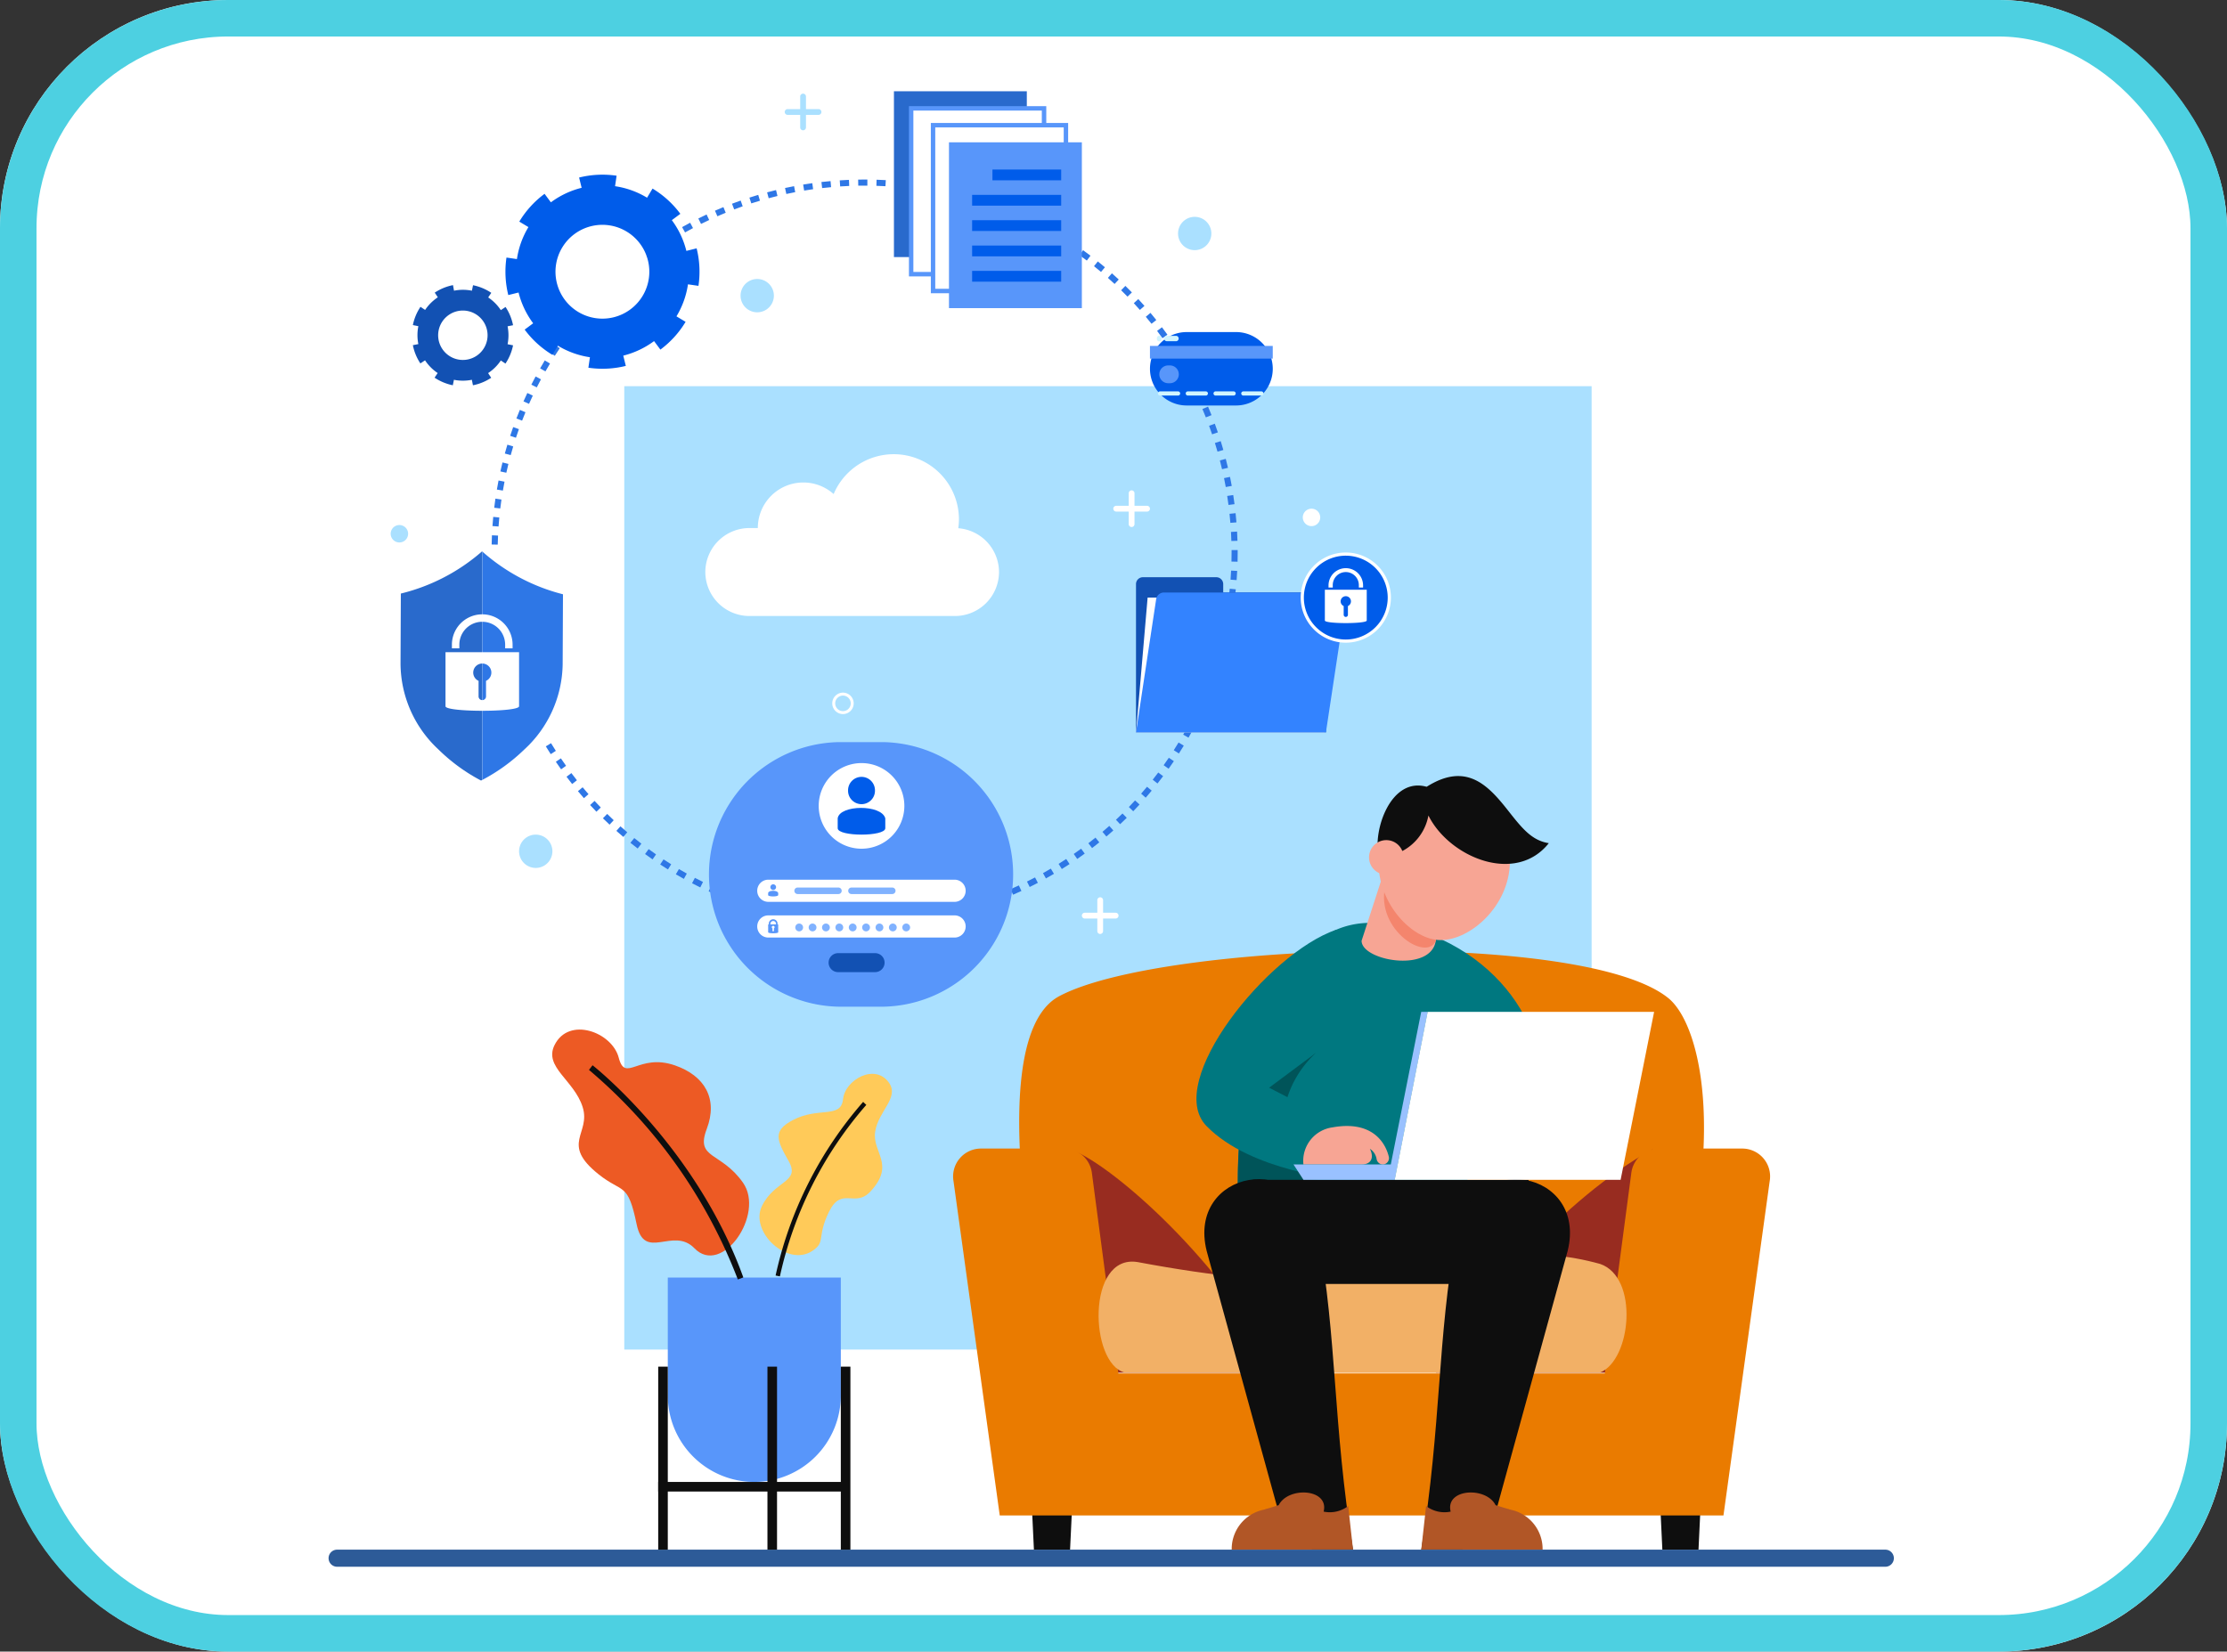 <svg xmlns="http://www.w3.org/2000/svg" xmlns:xlink="http://www.w3.org/1999/xlink" width="244" height="181" viewBox="0 0 244 181">
  <rect x="0" y="0" width="244" height="181" fill="#333333" stroke="none"/>
  <defs>
    <clipPath id="clip-path">
      <rect id="Rectángulo_50327" data-name="Rectángulo 50327" width="171.5" height="161.705" fill="none"/>
    </clipPath>
  </defs>
  <g id="Grupo_117838" data-name="Grupo 117838" transform="translate(-1046 -17202)">
    <g id="Rectángulo_50237" data-name="Rectángulo 50237" transform="translate(1046 17202)" fill="#fff" stroke="#4dd0e1" stroke-width="4">
      <rect width="244" height="181" rx="25" stroke="none"/>
      <rect x="2" y="2" width="240" height="177" rx="23" fill="none"/>
    </g>
    <g id="Grupo_115122" data-name="Grupo 115122" transform="translate(1082 17212)">
      <rect id="Rectángulo_50322" data-name="Rectángulo 50322" width="105.987" height="105.578" transform="translate(32.398 32.324)" fill="#aae0ff"/>
      <g id="Grupo_115117" data-name="Grupo 115117">
        <g id="Grupo_115116" data-name="Grupo 115116" clip-path="url(#clip-path)">
          <path id="Trazado_229233" data-name="Trazado 229233" d="M.937,220.089H170.564a.936.936,0,0,0,0-1.873H.937a.936.936,0,1,0,0,1.873" transform="translate(0 -58.384)" fill="#2d5b98"/>
          <path id="Trazado_229234" data-name="Trazado 229234" d="M60.222,199.9h0a9.479,9.479,0,0,1-9.479-9.479V177.5H69.7v12.921a9.479,9.479,0,0,1-9.479,9.479" transform="translate(-13.576 -47.491)" fill="#5896fa"/>
          <rect id="Rectángulo_50323" data-name="Rectángulo 50323" width="1.05" height="20.056" transform="translate(36.116 139.776)" fill="#0e0e0e"/>
          <rect id="Rectángulo_50324" data-name="Rectángulo 50324" width="1.05" height="20.056" transform="translate(56.124 139.776)" fill="#0e0e0e"/>
          <rect id="Rectángulo_50325" data-name="Rectángulo 50325" width="1.05" height="20.056" transform="translate(48.085 139.776)" fill="#0e0e0e"/>
          <rect id="Rectángulo_50326" data-name="Rectángulo 50326" width="20.056" height="1.05" transform="translate(36.116 152.411)" fill="#0e0e0e"/>
          <path id="Trazado_229235" data-name="Trazado 229235" d="M78.652,148c1.144,1.648-1.159,3.068-1.517,5.351s2.257,3.569-.517,6.56c-1.709,1.841-3.152-.6-4.54,2.218s-.294,3.3-1.856,4.314c-2.722,1.77-6.886-2.143-5.485-4.962s4.234-2.567,2.922-4.887-1.8-3.319.462-4.511c2.8-1.476,5.263-.12,5.488-2.279s3.53-3.983,5.044-1.8" transform="translate(-17.245 -39.334)" fill="#ffca59"/>
          <path id="Trazado_229236" data-name="Trazado 229236" d="M67.34,170.34l-.471-.093a42.786,42.786,0,0,1,9.591-19.03l.349.33A42.262,42.262,0,0,0,67.34,170.34" transform="translate(-17.891 -40.458)" fill="#0e0e0e"/>
          <path id="Trazado_229237" data-name="Trazado 229237" d="M33.7,142.109c-1.183,2.41,2.15,3.827,3.084,6.777s-2.5,3.993,1.769,7.391c2.632,2.094,3.182.784,4.15,5.468.852,4.124,3.985.2,6.328,2.62,3.024,3.122,7.747-3.731,5.327-7.18s-5.244-2.558-3.976-5.891-.245-5.844-3.475-6.967c-4-1.39-5.436,1.966-6.168-.846s-5.473-4.56-7.037-1.373" transform="translate(-8.948 -37.565)" fill="#ed5a24"/>
          <path id="Trazado_229238" data-name="Trazado 229238" d="M55.26,169.211a56.549,56.549,0,0,0-16.309-22.966l.394-.508c.114.088,11.359,8.948,16.519,23.255Z" transform="translate(-10.421 -38.992)" fill="#0e0e0e"/>
        </g>
      </g>
      <g id="Grupo_115119" data-name="Grupo 115119">
        <g id="Grupo_115118" data-name="Grupo 115118" clip-path="url(#clip-path)">
          <path id="Trazado_229239" data-name="Trazado 229239" d="M64.814,94.954c-.336,0-.676-.011-1.01-.023l.023-.667c.329.011.663.018.993.022Zm1.01,0-.01-.668c.327,0,.661-.013.992-.026l.025.668c-.336.012-.675.021-1.008.026M62.8,94.884c-.336-.02-.675-.044-1.007-.072l.056-.666c.327.027.66.051.991.071Zm5.045-.008-.041-.667c.327-.021.66-.045.99-.074l.059.665c-.336.029-.675.055-1.008.075m-7.058-.16c-.334-.037-.671-.078-1-.122l.089-.663c.326.044.658.084.987.12Zm9.07-.015-.074-.664c.326-.036.657-.078.986-.122l.091.661c-.334.046-.672.088-1,.125m-11.072-.253c-.331-.053-.666-.111-1-.171l.121-.657c.324.06.654.116.979.168Zm13.073-.021-.107-.659c.326-.053.655-.111.979-.171l.123.656c-.329.062-.664.121-.995.174m-15.06-.346c-.328-.069-.659-.143-.986-.22l.154-.65c.321.075.647.149.969.216Zm17.045-.027L73.7,93.4c.322-.069.648-.143.969-.22l.156.65c-.326.078-.658.153-.985.223m-19.011-.438c-.322-.085-.65-.175-.974-.269l.186-.642c.319.092.641.181.958.264ZM75.8,93.581l-.172-.645c.318-.085.639-.175.957-.268l.188.641c-.323.1-.65.186-.973.272m-22.915-.529c-.321-.1-.645-.208-.963-.318l.218-.632c.313.108.631.214.946.313Zm24.854-.04-.2-.636c.314-.1.631-.207.943-.315l.22.631c-.316.111-.639.218-.958.321m-26.771-.621c-.314-.117-.632-.24-.945-.365l.249-.62c.308.123.62.244.929.36Zm28.678-.043-.235-.626c.308-.116.619-.237.925-.362l.251.62c-.312.126-.628.25-.941.368m-30.559-.712c-.307-.133-.618-.271-.925-.412l.28-.606c.3.139.607.275.91.406Zm32.428-.045-.266-.613c.3-.13.6-.267.9-.406l.281.606c-.3.141-.612.279-.918.412m-34.267-.8c-.3-.148-.6-.3-.9-.457l.309-.593c.293.153.592.3.888.45Zm36.094-.045-.3-.6c.3-.146.592-.3.883-.45l.311.592c-.3.155-.6.309-.9.458m-37.887-.892c-.292-.162-.588-.33-.879-.5l.338-.576c.286.168.577.334.864.494Zm39.671-.045-.325-.584c.287-.16.576-.326.86-.494L86,89.3c-.288.17-.582.338-.875.5m-41.416-.979c-.285-.177-.571-.36-.853-.544l.367-.558c.276.181.558.361.838.535Zm43.152-.046-.354-.566c.279-.174.56-.355.835-.536l.368.558c-.28.184-.565.367-.849.544M42.022,87.718c-.275-.191-.553-.388-.824-.586l.393-.54c.267.195.54.388.811.576Zm46.527-.047-.381-.549c.27-.188.542-.382.807-.576l.395.538c-.27.2-.546.395-.821.586m-48.16-1.144c-.266-.2-.533-.415-.794-.626l.42-.52c.256.207.519.415.781.615Zm49.788-.048-.408-.529c.261-.2.524-.409.779-.616l.42.519c-.259.21-.525.42-.791.626M38.817,85.257c-.255-.217-.512-.439-.762-.663l.445-.5c.246.22.5.439.749.653Zm52.928-.048-.433-.508c.25-.213.5-.433.748-.653l.445.5c-.25.224-.506.448-.76.664m-54.436-1.3c-.245-.23-.49-.465-.729-.7l.469-.476c.234.231.475.462.716.688Zm55.94-.05-.458-.487c.24-.226.48-.457.715-.689l.469.475c-.238.236-.483.471-.727.7M35.87,82.495c-.233-.24-.467-.488-.694-.734l.491-.453c.223.242.453.486.682.722Zm58.816-.052-.48-.464c.229-.237.458-.481.68-.724l.492.451c-.226.247-.459.494-.692.736M34.5,81.01c-.221-.253-.442-.511-.656-.768l.513-.428c.21.253.427.506.645.754Zm61.55-.056-.5-.439c.216-.248.433-.5.645-.757l.513.426c-.215.259-.435.518-.655.77M33.21,79.46c-.209-.262-.416-.531-.617-.8l.533-.4c.2.263.4.527.607.785Zm64.133-.06-.524-.414c.2-.259.409-.524.607-.788l.534.4c-.2.269-.409.538-.617.8M32,77.848c-.195-.272-.389-.55-.577-.827l.552-.376c.185.272.376.546.568.814Zm66.561-.065-.544-.387c.192-.269.382-.544.568-.817l.553.374c-.188.278-.382.557-.576.831m-67.7-1.6c-.181-.281-.36-.568-.535-.854l.57-.348c.171.281.349.564.527.841Zm68.828-.072-.563-.36c.177-.278.355-.562.526-.845l.571.346c-.174.288-.355.576-.535.858M29.813,74.459c-.167-.29-.333-.586-.492-.88l.587-.319c.157.289.32.579.484.865Zm70.926-.081-.579-.332c.164-.287.327-.579.484-.87l.587.318c-.16.3-.325.593-.492.884M28.85,72.688c-.152-.3-.3-.6-.448-.9L29,71.5c.142.3.291.594.441.887ZM101.7,72.6l-.6-.3c.15-.294.3-.595.441-.893l.6.288c-.144.3-.3.609-.448.908M27.976,70.873c-.137-.3-.272-.615-.4-.923l.615-.259c.127.3.261.608.4.908Zm74.6-.1-.609-.272c.135-.3.268-.609.4-.914l.617.258c-.13.31-.266.623-.4.929M27.195,69.018c-.123-.312-.243-.63-.358-.945l.628-.229c.113.31.231.623.352.929Zm76.161-.116-.623-.242c.12-.308.238-.623.35-.933l.628.226c-.114.316-.234.636-.356.949M26.5,67.12c-.107-.318-.212-.641-.311-.962l.639-.2c.1.315.2.634.3.946ZM104.043,67l-.634-.211c.1-.314.207-.634.3-.95l.639.195c-.1.322-.2.647-.308.966M25.907,65.19c-.091-.323-.179-.651-.261-.976l.647-.166c.081.319.168.642.258.96Zm78.727-.13-.644-.179c.089-.318.174-.641.254-.961l.648.163c-.082.324-.169.653-.259.976M25.408,63.232c-.074-.326-.146-.658-.212-.987l.655-.133c.065.324.136.65.209.971Zm79.719-.132-.652-.146c.073-.323.142-.65.207-.972l.655.13c-.065.327-.135.66-.209.988m-80.12-1.848c-.059-.329-.114-.664-.164-1l.661-.1c.05.327.1.656.161.98Zm80.514-.133-.658-.114c.057-.327.11-.656.158-.981l.661.1c-.049.33-.1.666-.16,1M24.7,59.256c-.042-.333-.081-.671-.114-1l.664-.067c.033.327.071.66.112.987Zm81.113-.135-.663-.081c.04-.328.077-.661.109-.987l.664.065c-.032.332-.07.669-.111,1M24.5,57.246c-.026-.333-.048-.672-.065-1.008L25.1,56.2c.018.33.039.664.064.992Zm81.514-.135-.667-.049c.024-.329.045-.662.061-.992l.667.033c-.016.334-.037.673-.062,1.008M24.4,55.229c-.01-.335-.015-.675-.016-1.009l.668,0c0,.33.007.664.015.993Zm81.716-.135-.668-.016c.008-.329.012-.664.012-.994,0-.089,0-.177,0-.264l.668,0c0,.089,0,.179,0,.27,0,.335,0,.675-.012,1.009M25.057,53.223l-.667-.014c.007-.335.018-.675.033-1.009l.667.03c-.015.33-.026.664-.033.993m80.38-.4c-.01-.33-.024-.664-.042-.992l.667-.037c.018.335.033.675.043,1.009Zm-80.29-1.588-.667-.047c.023-.335.051-.674.083-1.006l.665.063c-.031.327-.059.661-.081.99m80.18-.4c-.026-.33-.057-.662-.092-.99l.664-.069c.035.333.067.67.093,1.006ZM25.334,49.26l-.663-.079c.04-.333.084-.67.132-1l.661.1c-.048.327-.091.658-.13.985m79.787-.394c-.042-.327-.09-.658-.14-.984l.66-.1c.051.33.1.667.142,1Zm-79.5-1.573-.658-.112c.056-.331.117-.665.182-.993l.656.128c-.064.323-.124.652-.179.977m79.2-.391c-.058-.323-.121-.651-.188-.975l.655-.135c.067.33.132.663.191.992ZM26,45.344l-.653-.144c.073-.327.151-.658.231-.984l.648.161c-.079.319-.156.645-.227.967m78.415-.387c-.074-.32-.154-.645-.237-.965l.647-.167c.084.326.166.656.241.981ZM26.479,43.415l-.645-.177c.089-.324.183-.65.28-.97l.639.193c-.1.316-.188.636-.275.954m77.44-.382c-.09-.316-.186-.636-.284-.951l.637-.2c.1.321.2.646.289.968ZM27.053,41.509l-.634-.209c.1-.319.216-.642.329-.959l.629.225c-.111.311-.22.628-.324.943m76.273-.373c-.105-.312-.218-.627-.331-.936l.627-.231c.116.314.229.635.337.952Zm-75.6-1.5-.623-.24c.121-.314.248-.631.376-.94l.617.256c-.126.3-.25.616-.37.925m74.916-.36c-.12-.3-.247-.612-.376-.916l.615-.261c.131.309.26.622.382.932Zm-74.154-1.48-.61-.271c.136-.307.278-.617.422-.921l.6.286c-.141.3-.281.6-.415.905m73.379-.341c-.136-.3-.278-.6-.421-.9l.6-.292c.146.3.291.607.428.911ZM29.339,35.992l-.6-.3c.151-.3.308-.6.467-.9l.588.316c-.156.292-.311.589-.459.883M101,35.667c-.151-.292-.308-.586-.465-.875l.586-.321c.16.293.319.592.473.889Zm-70.72-1.43-.58-.33c.166-.292.338-.585.511-.873l.573.344c-.171.283-.34.572-.5.859m69.768-.308c-.165-.284-.336-.571-.508-.851l.569-.349c.175.285.349.576.517.865Zm-68.741-1.4-.564-.359c.18-.283.367-.568.554-.847l.554.373c-.184.274-.367.554-.544.833m67.7-.293c-.179-.276-.363-.554-.55-.825l.552-.377c.19.276.377.559.559.839ZM32.416,30.881l-.545-.386c.193-.274.393-.549.594-.818l.535.4c-.2.264-.394.535-.584.8M97.89,30.6c-.192-.266-.39-.535-.59-.8l.532-.4c.2.268.4.541.6.812ZM33.6,29.286l-.526-.412c.207-.264.42-.529.634-.787l.516.426c-.21.254-.42.515-.623.774M96.69,29.02c-.206-.257-.417-.516-.629-.768l.512-.429c.215.257.43.519.639.781ZM34.869,27.753l-.5-.438c.22-.253.446-.508.672-.755l.494.45c-.222.243-.444.493-.661.743M95.414,27.5c-.218-.247-.442-.5-.667-.737l.49-.454c.229.246.456.5.678.749ZM36.208,26.284l-.483-.461c.232-.243.47-.486.708-.721l.471.474c-.233.232-.467.471-.7.709m57.855-.241c-.23-.237-.466-.473-.7-.7l.467-.478c.24.234.48.475.713.716ZM37.618,24.883l-.459-.486c.243-.23.492-.461.741-.685l.448.5c-.245.22-.491.447-.73.674m55.025-.23c-.241-.225-.489-.45-.735-.668l.443-.5c.25.223.5.451.747.679Zm-53.55-1.1-.435-.507c.254-.218.514-.436.774-.647l.423.518c-.256.208-.512.423-.762.636m52.062-.218c-.252-.212-.51-.425-.768-.631l.418-.522c.261.21.524.426.78.642ZM40.631,22.3l-.409-.528c.264-.205.535-.409.8-.609l.4.538c-.265.195-.532.4-.792.6M89.6,22.091c-.263-.2-.532-.4-.8-.593l.392-.541c.271.2.544.4.811.6Zm-47.376-.97-.383-.547c.275-.192.555-.383.834-.568l.37.557c-.275.182-.55.37-.82.559m45.765-.2c-.272-.187-.55-.373-.827-.553l.365-.56c.281.183.564.372.841.563Zm-44.112-.9-.355-.565c.283-.178.573-.355.86-.526l.341.574c-.283.168-.567.342-.846.517m42.445-.185c-.281-.174-.568-.346-.853-.512l.336-.577c.29.169.582.344.868.52Zm-40.74-.829-.327-.582c.292-.164.589-.326.885-.483l.312.59c-.29.154-.583.313-.869.475m39.021-.174c-.289-.159-.584-.316-.878-.469l.308-.593c.3.155.6.315.892.477Zm-37.27-.754-.3-.6c.3-.149.6-.3.907-.438l.283.605c-.3.139-.6.285-.892.431m35.5-.162c-.3-.145-.6-.288-.9-.425l.278-.608c.305.14.613.285.916.432Zm-33.708-.678-.268-.612c.305-.134.617-.266.927-.393l.253.618c-.3.125-.612.254-.912.386m31.9-.15c-.3-.13-.614-.257-.921-.379l.247-.621c.313.125.628.255.937.387Zm-30.06-.6-.238-.625c.313-.119.633-.236.949-.347l.221.631c-.311.109-.625.224-.932.341m28.209-.136c-.31-.114-.626-.227-.94-.334l.216-.632c.319.109.64.223.955.339Zm-26.335-.524-.206-.635c.319-.1.643-.2.965-.3l.19.64c-.316.094-.636.193-.949.294m24.448-.119c-.315-.1-.635-.195-.951-.285l.184-.642c.322.092.647.19.968.29Zm-22.543-.446-.174-.645c.323-.088.653-.172.979-.251l.158.649c-.321.078-.645.161-.962.247m20.632-.1c-.319-.083-.643-.163-.965-.238l.152-.65c.327.076.656.157.981.242Zm-18.7-.37-.141-.653c.326-.07.658-.138.99-.2l.125.656c-.325.062-.653.129-.973.2m16.768-.081c-.323-.067-.651-.13-.976-.189l.119-.658c.33.06.664.125.992.193Zm-14.816-.292-.11-.659c.331-.055.667-.106,1-.153l.093.661c-.326.046-.656.1-.981.151m12.86-.063c-.324-.051-.656-.1-.983-.141l.086-.662c.333.043.669.092,1,.143ZM60.6,14.147l-.077-.664c.333-.038.671-.073,1-.1l.06.665c-.329.03-.661.064-.988.1m8.923-.043c-.327-.034-.659-.065-.989-.092l.053-.667c.335.027.673.059,1.006.094Zm-6.944-.136L62.53,13.3c.334-.022.674-.04,1.009-.054l.027.667c-.329.014-.663.031-.992.053m4.963-.024c-.327-.018-.661-.033-.992-.043l.021-.668c.336.011.676.026,1.009.045Zm-2.98-.058-.012-.668c.335-.006.675-.007,1.01-.005l0,.668c-.33,0-.664,0-.994.005" transform="translate(-6.523 -3.535)" fill="#2e77e6"/>
          <path id="Trazado_229240" data-name="Trazado 229240" d="M84.071,62.419a7.222,7.222,0,0,0,.073-.965,7.145,7.145,0,0,0-13.728-2.779A4.986,4.986,0,0,0,62.108,62.4h-.932a4.834,4.834,0,0,0-4.82,4.82h0a4.834,4.834,0,0,0,4.82,4.82H83.715a4.834,4.834,0,0,0,4.82-4.82h0a4.833,4.833,0,0,0-4.464-4.8" transform="translate(-15.078 -14.53)" fill="#fff"/>
          <path id="Trazado_229241" data-name="Trazado 229241" d="M75.9,126.382H71.035a14.5,14.5,0,0,1,0-28.995H75.9a14.5,14.5,0,0,1,0,28.995" transform="translate(-15.127 -26.056)" fill="#5896fa"/>
          <path id="Trazado_229242" data-name="Trazado 229242" d="M85.743,120.4H65.334a1.214,1.214,0,1,1,0-2.429H85.743a1.214,1.214,0,1,1,0,2.429" transform="translate(-17.155 -31.564)" fill="#fff"/>
          <path id="Trazado_229243" data-name="Trazado 229243" d="M85.743,125.742H65.334a1.214,1.214,0,1,1,0-2.429H85.743a1.214,1.214,0,1,1,0,2.429" transform="translate(-17.155 -32.993)" fill="#fff"/>
          <path id="Trazado_229244" data-name="Trazado 229244" d="M70.668,124.962a.427.427,0,1,1-.428-.428.428.428,0,0,1,.428.428" transform="translate(-18.679 -33.319)" fill="#80b2ff"/>
          <path id="Trazado_229245" data-name="Trazado 229245" d="M72.67,124.962a.427.427,0,1,1-.428-.428.428.428,0,0,1,.428.428" transform="translate(-19.214 -33.319)" fill="#80b2ff"/>
          <path id="Trazado_229246" data-name="Trazado 229246" d="M74.671,124.962a.427.427,0,1,1-.428-.428.428.428,0,0,1,.428.428" transform="translate(-19.75 -33.319)" fill="#80b2ff"/>
          <path id="Trazado_229247" data-name="Trazado 229247" d="M76.672,124.962a.427.427,0,1,1-.428-.428.428.428,0,0,1,.428.428" transform="translate(-20.285 -33.319)" fill="#80b2ff"/>
          <path id="Trazado_229248" data-name="Trazado 229248" d="M78.673,124.962a.427.427,0,1,1-.428-.428.428.428,0,0,1,.428.428" transform="translate(-20.82 -33.319)" fill="#80b2ff"/>
          <path id="Trazado_229249" data-name="Trazado 229249" d="M80.674,124.962a.427.427,0,1,1-.428-.428.428.428,0,0,1,.428.428" transform="translate(-21.356 -33.319)" fill="#80b2ff"/>
          <path id="Trazado_229250" data-name="Trazado 229250" d="M82.675,124.962a.427.427,0,1,1-.428-.428.428.428,0,0,1,.428.428" transform="translate(-21.891 -33.319)" fill="#80b2ff"/>
          <path id="Trazado_229251" data-name="Trazado 229251" d="M84.677,124.962a.427.427,0,1,1-.428-.428.428.428,0,0,1,.428.428" transform="translate(-22.427 -33.319)" fill="#80b2ff"/>
          <path id="Trazado_229252" data-name="Trazado 229252" d="M86.678,124.962a.427.427,0,1,1-.428-.428.428.428,0,0,1,.428.428" transform="translate(-22.962 -33.319)" fill="#80b2ff"/>
          <path id="Trazado_229253" data-name="Trazado 229253" d="M82.7,105.216a4.692,4.692,0,1,1-4.691-4.691,4.691,4.691,0,0,1,4.691,4.691" transform="translate(-19.615 -26.896)" fill="#fff"/>
          <path id="Trazado_229254" data-name="Trazado 229254" d="M79.188,105.591a1.481,1.481,0,0,0,1.151-.564,1.44,1.44,0,0,0,.317-.916,1.474,1.474,0,1,0-2.947,0,1.44,1.44,0,0,0,.317.916,1.486,1.486,0,0,0,1.162.564" transform="translate(-20.791 -27.459)" fill="#005cea"/>
          <path id="Trazado_229255" data-name="Trazado 229255" d="M81.373,109.458c0,.934-5.215.934-5.215,0V108.37c.206-1.488,4.789-1.55,5.214,0Z" transform="translate(-20.376 -28.69)" fill="#005cea"/>
          <path id="Trazado_229256" data-name="Trazado 229256" d="M66.784,124.468V124.4a.478.478,0,1,0-.955,0v.065h-.073v.861c0,.149,1.1.149,1.1,0v-.861ZM66,124.4a.309.309,0,1,1,.618,0v.065H66Zm.389.5v.249a.079.079,0,0,1-.083.076.074.074,0,0,1-.077-.076V124.9a.145.145,0,0,1-.076-.127.153.153,0,1,1,.236.127" transform="translate(-17.593 -33.156)" fill="#5896fa"/>
          <path id="Trazado_229257" data-name="Trazado 229257" d="M66.4,119.283a.313.313,0,0,0,.243-.118.308.308,0,0,0,.067-.193.311.311,0,1,0-.622,0,.3.3,0,0,0,.067.193.314.314,0,0,0,.245.118" transform="translate(-17.681 -31.747)" fill="#5896fa"/>
          <path id="Trazado_229258" data-name="Trazado 229258" d="M66.854,120.1c0,.2-1.106.2-1.106,0l.006-.23c.043-.313,1.011-.327,1.1,0Z" transform="translate(-17.591 -32.007)" fill="#5896fa"/>
          <path id="Trazado_229259" data-name="Trazado 229259" d="M74.505,119.858H70.033a.356.356,0,1,1,0-.713h4.472a.356.356,0,0,1,0,.713" transform="translate(-18.642 -31.877)" fill="#80b2ff"/>
          <path id="Trazado_229260" data-name="Trazado 229260" d="M82.558,119.858H78.086a.356.356,0,1,1,0-.713h4.472a.356.356,0,0,1,0,.713" transform="translate(-20.796 -31.877)" fill="#80b2ff"/>
          <path id="Trazado_229261" data-name="Trazado 229261" d="M79.891,131.043H75.838a1.04,1.04,0,0,1,0-2.081h4.053a1.04,1.04,0,0,1,0,2.081" transform="translate(-20.012 -34.504)" fill="#1251b3"/>
          <path id="Trazado_229262" data-name="Trazado 229262" d="M9.325,73.956h0v0" transform="translate(-2.495 -19.773)" fill="#d9ffff"/>
          <path id="Trazado_229263" data-name="Trazado 229263" d="M9.325,73.956h0v0" transform="translate(-2.495 -19.773)" fill="#d9ffff"/>
          <path id="Trazado_229264" data-name="Trazado 229264" d="M36.563,74.078v0" transform="translate(-9.782 -19.806)" fill="#d9ffff"/>
          <path id="Trazado_229265" data-name="Trazado 229265" d="M36.563,74.078v0" transform="translate(-9.782 -19.806)" fill="#d9ffff"/>
          <path id="Trazado_229266" data-name="Trazado 229266" d="M19.332,66.616a19.892,19.892,0,0,1-10,5.4c0,.265-.007,1.734-.038,8.5-.04,9.031,8.555,13.445,9.89,14.122,1.294-.6,10-5,10.037-14.034.03-6.77.037-8.239.038-8.5a19.785,19.785,0,0,1-9.922-5.49" transform="translate(-2.485 -17.823)" fill="#fff"/>
          <path id="Trazado_229267" data-name="Trazado 229267" d="M19.7,68.845a21.116,21.116,0,0,1-8.9,4.625l-.034,7.652a12.911,12.911,0,0,0,4.135,9.416,19.776,19.776,0,0,0,4.686,3.426l.132-.069V68.863l-.02-.018" transform="translate(-2.882 -18.42)" fill="#296acc"/>
          <path id="Trazado_229268" data-name="Trazado 229268" d="M22.994,68.869V93.9a19.785,19.785,0,0,0,4.584-3.316A12.919,12.919,0,0,0,31.8,81.207l.034-7.652a21.126,21.126,0,0,1-8.837-4.686" transform="translate(-6.152 -18.426)" fill="#2e77e6"/>
          <path id="Trazado_229269" data-name="Trazado 229269" d="M17.492,83.928v5.928c0,.661,8.06.661,8.06,0V83.928Zm4.438,3.147v1.681a.408.408,0,1,1-.815,0V87.072a.993.993,0,1,1,.815,0" transform="translate(-4.68 -22.455)" fill="#fff"/>
          <path id="Trazado_229270" data-name="Trazado 229270" d="M25.1,81.991h-.816v-.4a2.508,2.508,0,1,0-5.017,0v.4h-.816v-.4a3.324,3.324,0,1,1,6.648,0Z" transform="translate(-4.938 -20.94)" fill="#fff"/>
          <rect id="Rectángulo_50328" data-name="Rectángulo 50328" width="14.559" height="18.173" transform="translate(61.944 0.001)" fill="#296acc"/>
          <rect id="Rectángulo_50329" data-name="Rectángulo 50329" width="14.559" height="18.173" transform="translate(63.832 1.877)" fill="#fff"/>
          <path id="Trazado_229271" data-name="Trazado 229271" d="M101.862,20.889H86.817V2.231h15.045ZM87.3,20.4h14.074V2.716H87.3Z" transform="translate(-23.228 -0.597)" fill="#5896fa"/>
          <rect id="Rectángulo_50330" data-name="Rectángulo 50330" width="14.559" height="18.173" transform="translate(66.23 3.719)" fill="#fff"/>
          <path id="Trazado_229272" data-name="Trazado 229272" d="M105.135,23.405H90.091V4.747h15.044Zm-14.56-.486H104.65V5.232H90.576Z" transform="translate(-24.104 -1.27)" fill="#5896fa"/>
          <rect id="Rectángulo_50331" data-name="Rectángulo 50331" width="14.559" height="18.173" transform="translate(67.974 5.596)" fill="#5896fa"/>
          <rect id="Rectángulo_50332" data-name="Rectángulo 50332" width="7.531" height="1.182" transform="translate(72.737 8.579)" fill="#005cea"/>
          <rect id="Rectángulo_50333" data-name="Rectángulo 50333" width="9.758" height="1.182" transform="translate(70.51 11.356)" fill="#005cea"/>
          <rect id="Rectángulo_50334" data-name="Rectángulo 50334" width="9.758" height="1.182" transform="translate(70.51 14.133)" fill="#005cea"/>
          <rect id="Rectángulo_50335" data-name="Rectángulo 50335" width="9.758" height="1.182" transform="translate(70.51 16.91)" fill="#005cea"/>
          <rect id="Rectángulo_50336" data-name="Rectángulo 50336" width="9.758" height="1.182" transform="translate(70.51 19.687)" fill="#005cea"/>
          <path id="Trazado_229273" data-name="Trazado 229273" d="M44.227,25.129a5.142,5.142,0,1,1-5.143-5.143,5.143,5.143,0,0,1,5.143,5.143" transform="translate(-9.081 -5.347)" fill="#fff"/>
          <path id="Trazado_229274" data-name="Trazado 229274" d="M45.193,28.011A9.426,9.426,0,0,0,46.454,24.5l.383.056.756.111h.01a10.56,10.56,0,0,0-.2-4.108l-1.125.279a9.436,9.436,0,0,0-1.592-3.369l.932-.694a10.508,10.508,0,0,0-3.045-2.767l-.6,1a9.413,9.413,0,0,0-3.507-1.261l.168-1.149a10.613,10.613,0,0,0-4.108.2l.278,1.125a9.436,9.436,0,0,0-3.369,1.592l-.693-.932a10.511,10.511,0,0,0-2.768,3.045l1,.6a9.424,9.424,0,0,0-1.26,3.507l-.813-.12-.333-.046,0,0a10.627,10.627,0,0,0,.2,4.108l1.125-.278a9.467,9.467,0,0,0,1.6,3.371l-.932.693a10.509,10.509,0,0,0,3.041,2.766l.6-1a9.448,9.448,0,0,0,3.51,1.263l-.132.893-.036.256a10.624,10.624,0,0,0,4.1-.2l-.279-1.125a9.545,9.545,0,0,0,3.374-1.593l.694.932a10.574,10.574,0,0,0,2.761-3.043Zm-10.766-.486a5.141,5.141,0,1,1,7.056-1.751,5.141,5.141,0,0,1-7.056,1.751" transform="translate(-7.077 -3.341)" fill="#005cea"/>
          <path id="Trazado_229275" data-name="Trazado 229275" d="M22.24,31.75a4.965,4.965,0,0,0-1.383-1.392l.114-.169.224-.335,0,0a5.552,5.552,0,0,0-2-.834l-.122.6a4.967,4.967,0,0,0-1.961,0L17,29.01a5.531,5.531,0,0,0-2,.823l.338.511a4.965,4.965,0,0,0-1.392,1.383l-.508-.34a5.594,5.594,0,0,0-.834,2l.6.122a4.971,4.971,0,0,0,0,1.962l-.6.119a5.52,5.52,0,0,0,.823,2l.511-.338a4.965,4.965,0,0,0,1.383,1.392l-.24.36-.1.147h0a5.607,5.607,0,0,0,2,.834l.122-.6a4.978,4.978,0,0,0,1.964,0l.119.6a5.531,5.531,0,0,0,2-.821l-.338-.511a4.973,4.973,0,0,0,1.393-1.384l.395.264.114.075a5.587,5.587,0,0,0,.831-2l-.6-.122a5.009,5.009,0,0,0,0-1.964l.6-.119a5.584,5.584,0,0,0-.823-2Zm-2.664,5.01a2.707,2.707,0,1,1,.762-3.752,2.706,2.706,0,0,1-.762,3.752" transform="translate(-3.368 -7.762)" fill="#1251b3"/>
          <path id="Trazado_229276" data-name="Trazado 229276" d="M132.3,44.079h-5.408a4.023,4.023,0,0,1-4.023-4.023h0a4.023,4.023,0,0,1,4.023-4.023H132.3a4.023,4.023,0,1,1,0,8.046" transform="translate(-32.873 -9.641)" fill="#005cea"/>
          <rect id="Rectángulo_50337" data-name="Rectángulo 50337" width="13.454" height="1.389" transform="translate(89.994 27.911)" fill="#5896fa"/>
          <path id="Trazado_229277" data-name="Trazado 229277" d="M126.269,44.91h-1.978a.228.228,0,0,0,0,.456h1.978a.228.228,0,1,0,0-.456" transform="translate(-33.193 -12.016)" fill="#d1f5ff"/>
          <path id="Trazado_229278" data-name="Trazado 229278" d="M130.422,44.91h-1.978a.228.228,0,0,0,0,.456h1.978a.228.228,0,1,0,0-.456" transform="translate(-34.304 -12.016)" fill="#d1f5ff"/>
          <path id="Trazado_229279" data-name="Trazado 229279" d="M134.576,44.91H132.6a.228.228,0,1,0,0,.456h1.978a.228.228,0,0,0,0-.456" transform="translate(-35.416 -12.016)" fill="#d1f5ff"/>
          <path id="Trazado_229280" data-name="Trazado 229280" d="M138.729,44.91h-1.978a.228.228,0,1,0,0,.456h1.978a.228.228,0,0,0,0-.456" transform="translate(-36.527 -12.016)" fill="#d1f5ff"/>
          <path id="Trazado_229281" data-name="Trazado 229281" d="M124.158,36.59h0a.252.252,0,0,0-.251.251v.089a.251.251,0,1,0,.5,0v-.089a.252.252,0,0,0-.251-.251" transform="translate(-33.151 -9.79)" fill="#d1f5ff"/>
          <path id="Trazado_229282" data-name="Trazado 229282" d="M124.989,36.885h0a.3.3,0,0,0,.3.3h1.047a.3.3,0,0,0,0-.59h-1.047a.3.3,0,0,0-.3.3" transform="translate(-33.441 -9.79)" fill="#d1f5ff"/>
          <path id="Trazado_229283" data-name="Trazado 229283" d="M125.242,41.022h.187a.975.975,0,0,1,0,1.951h-.187a.975.975,0,1,1,0-1.951" transform="translate(-33.248 -10.975)" fill="#5896fa"/>
          <path id="Trazado_229284" data-name="Trazado 229284" d="M130.336,74.387v-.918a.755.755,0,0,0-.756-.756h-8.044a.755.755,0,0,0-.756.756V89.715h20.808V74.387Z" transform="translate(-32.315 -19.454)" fill="#1251b3"/>
          <path id="Trazado_229285" data-name="Trazado 229285" d="M142.453,75.762h-20.4l-1.269,14.769h20.707Z" transform="translate(-32.315 -20.27)" fill="#fff"/>
          <path id="Trazado_229286" data-name="Trazado 229286" d="M141.588,90.327H120.779l2.208-14.585A.872.872,0,0,1,123.85,75h19.044a.873.873,0,0,1,.863,1Z" transform="translate(-32.315 -20.066)" fill="#3383ff"/>
          <path id="Trazado_229287" data-name="Trazado 229287" d="M155.19,74.021a4.768,4.768,0,1,1-4.768-4.768,4.767,4.767,0,0,1,4.768,4.768" transform="translate(-38.97 -18.529)" fill="#005cea"/>
          <path id="Trazado_229288" data-name="Trazado 229288" d="M150.357,78.9a4.942,4.942,0,1,1,4.943-4.943,4.949,4.949,0,0,1-4.943,4.943m0-9.536a4.594,4.594,0,1,0,4.593,4.593,4.6,4.6,0,0,0-4.593-4.593" transform="translate(-38.906 -18.465)" fill="#fff"/>
          <path id="Trazado_229289" data-name="Trazado 229289" d="M149.03,74.583V77.96c0,.376,4.59.376,4.59,0V74.583Zm2.527,1.793v.957a.232.232,0,1,1-.464,0v-.959a.565.565,0,1,1,.464,0" transform="translate(-39.873 -19.955)" fill="#fff"/>
          <path id="Trazado_229290" data-name="Trazado 229290" d="M153.365,73.48H152.9v-.227a1.429,1.429,0,1,0-2.857,0v.227h-.464v-.227a1.893,1.893,0,1,1,3.786,0Z" transform="translate(-40.02 -19.092)" fill="#fff"/>
          <path id="Trazado_229291" data-name="Trazado 229291" d="M130.719,20.618a1.825,1.825,0,1,1-1.825-1.825,1.826,1.826,0,0,1,1.825,1.825" transform="translate(-33.997 -5.028)" fill="#aae0ff"/>
          <path id="Trazado_229292" data-name="Trazado 229292" d="M65.279,29.917a1.825,1.825,0,1,1-1.825-1.825,1.826,1.826,0,0,1,1.825,1.825" transform="translate(-16.489 -7.516)" fill="#aae0ff"/>
          <path id="Trazado_229293" data-name="Trazado 229293" d="M147.641,63.416a.955.955,0,1,1-.955-.955.955.955,0,0,1,.955.955" transform="translate(-38.991 -16.712)" fill="#fff"/>
          <path id="Trazado_229294" data-name="Trazado 229294" d="M11.2,65.861a.955.955,0,1,1-.955-.955.955.955,0,0,1,.955.955" transform="translate(-2.485 -17.366)" fill="#aae0ff"/>
          <path id="Trazado_229295" data-name="Trazado 229295" d="M32.147,113.053a1.825,1.825,0,1,1-1.825-1.825,1.826,1.826,0,0,1,1.825,1.825" transform="translate(-7.624 -29.759)" fill="#aae0ff"/>
          <path id="Trazado_229296" data-name="Trazado 229296" d="M70.863,4.377h0a.316.316,0,0,1-.316-.316V.675a.316.316,0,0,1,.633,0V4.061a.317.317,0,0,1-.316.316" transform="translate(-18.875 -0.096)" fill="#aae0ff"/>
          <path id="Trazado_229297" data-name="Trazado 229297" d="M68.236,2.986h0a.317.317,0,0,1,.316-.316h3.386a.316.316,0,0,1,0,.633H68.552a.317.317,0,0,1-.316-.316" transform="translate(-18.257 -0.714)" fill="#aae0ff"/>
          <path id="Trazado_229298" data-name="Trazado 229298" d="M120.008,63.736h0a.316.316,0,0,1-.316-.316V60.034a.316.316,0,0,1,.633,0V63.42a.317.317,0,0,1-.316.316" transform="translate(-32.024 -15.978)" fill="#fff"/>
          <path id="Trazado_229299" data-name="Trazado 229299" d="M117.381,62.345h0a.317.317,0,0,1,.316-.316h3.386a.316.316,0,0,1,0,.633H117.7a.317.317,0,0,1-.316-.316" transform="translate(-31.405 -16.596)" fill="#fff"/>
          <path id="Trazado_229300" data-name="Trazado 229300" d="M115.308,124.625h0a.317.317,0,0,1-.316-.316v-3.386a.316.316,0,0,1,.633,0v3.386a.316.316,0,0,1-.316.316" transform="translate(-30.766 -32.269)" fill="#fff"/>
          <path id="Trazado_229301" data-name="Trazado 229301" d="M112.681,123.233h0a.316.316,0,0,1,.316-.316h3.386a.317.317,0,0,1,0,.634H113a.317.317,0,0,1-.316-.317" transform="translate(-30.148 -32.887)" fill="#fff"/>
          <path id="Trazado_229302" data-name="Trazado 229302" d="M76.519,92.332a1.174,1.174,0,1,1,1.174-1.173,1.175,1.175,0,0,1-1.174,1.173m0-2.024a.851.851,0,1,0,.85.851.852.852,0,0,0-.85-.851" transform="translate(-20.159 -24.075)" fill="#fff"/>
        </g>
      </g>
      <path id="Trazado_229303" data-name="Trazado 229303" d="M109.322,215.055H105.36l-.409-8.614h4.781Z" transform="translate(-28.08 -55.234)" fill="#0e0e0e"/>
      <path id="Trazado_229304" data-name="Trazado 229304" d="M203.327,215.055h-3.962l-.409-8.614h4.781Z" transform="translate(-53.231 -55.234)" fill="#0e0e0e"/>
      <g id="Grupo_115121" data-name="Grupo 115121">
        <g id="Grupo_115120" data-name="Grupo 115120" clip-path="url(#clip-path)">
          <path id="Trazado_229305" data-name="Trazado 229305" d="M174.282,170.664q-.655,2.033-1.433,4.171H107.08s-8.488-34.547,0-40.865a5.564,5.564,0,0,1,.781-.476c11.431-5.874,57.264-7.253,66.569.3.071.056.137.114.2.173,3.429,3.147,6.41,15.71-.349,36.694" transform="translate(-27.64 -34.407)" fill="#ea7b00"/>
          <path id="Trazado_229306" data-name="Trazado 229306" d="M133.26,182.878H108.478l2.416-24.213c4.321,1.875,15.826,11.776,22.365,24.213" transform="translate(-29.023 -42.451)" fill="#982c20"/>
          <path id="Trazado_229307" data-name="Trazado 229307" d="M190.958,178.614q-.655,2.033-1.433,4.171H165.637c4.108-7.618,14.07-19.159,23.742-24.47Z" transform="translate(-44.316 -42.357)" fill="#982c20"/>
          <path id="Trazado_229308" data-name="Trazado 229308" d="M179.878,158.2H170.76a3.055,3.055,0,0,0-3.029,2.655l-2.908,21.989H111.531l-2.908-21.989a3.055,3.055,0,0,0-3.029-2.655H96.476a3.056,3.056,0,0,0-3.008,3.593l5.063,36.618h79.293l5.063-36.618a3.056,3.056,0,0,0-3.008-3.593" transform="translate(-24.994 -42.327)" fill="#ea7b00"/>
          <path id="Trazado_229309" data-name="Trazado 229309" d="M170.115,175.1c4.291,1.436,3.454,10.522,0,11.918H118.059c-3.888-1-4.216-13.021,1.391-12.117,34.312,6.451,35.974-3.841,50.664.2" transform="translate(-30.817 -46.588)" fill="#f2b066"/>
          <path id="Trazado_229310" data-name="Trazado 229310" d="M136.01,152.592a48.262,48.262,0,0,0,.363,6.488h24.408l1.446-23.833c-1.45-8.705-5.419-10.815-11.7-10.815-5.622,0-9.367,4.586-11.643,10.726a53.333,53.333,0,0,0-2.872,17.434" transform="translate(-36.389 -33.292)" fill="#007880"/>
          <path id="Trazado_229311" data-name="Trazado 229311" d="M136.011,156.97l8.833-.532c-4.9-1.606-5.293-9.131-.308-13.814l-5.652-3.548a56.1,56.1,0,0,0-2.872,17.894" transform="translate(-36.39 -37.21)" fill="#005459"/>
          <path id="Trazado_229312" data-name="Trazado 229312" d="M133.716,174.291h33.535V162.879H137.042Z" transform="translate(-35.776 -43.578)" fill="#0e0e0e"/>
          <path id="Trazado_229313" data-name="Trazado 229313" d="M179.494,170.644l-9.008,32.73h-7.023c2.223-13.928,1.725-22.982,3.817-34.547,1.835-9.494,14.4-6.981,12.214,1.817" transform="translate(-43.735 -43.552)" fill="#0e0e0e"/>
          <path id="Trazado_229314" data-name="Trazado 229314" d="M169.607,216.573c0-.022,0-.043,0-.064a4.393,4.393,0,1,1,8.786,0c0,.021,0,.042,0,.064Z" transform="translate(-45.378 -56.752)" fill="#b15626"/>
          <path id="Trazado_229315" data-name="Trazado 229315" d="M173.2,211.541l-1.6-.489c-1.054-2.074-5.55-1.816-4.924.707a3.3,3.3,0,0,1-2.692-.616l-.527,4.773h9.524Z" transform="translate(-43.735 -56.096)" fill="#b15626"/>
          <path id="Trazado_229316" data-name="Trazado 229316" d="M131.257,170.644l9.008,32.73h7.023c-2.223-13.928-1.725-22.982-3.817-34.547-1.835-9.494-14.4-6.981-12.214,1.817" transform="translate(-35.05 -43.552)" fill="#0e0e0e"/>
          <path id="Trazado_229317" data-name="Trazado 229317" d="M143.883,216.573c0-.022,0-.043,0-.064a4.393,4.393,0,1,0-8.786,0c0,.021,0,.042,0,.064Z" transform="translate(-36.146 -56.752)" fill="#b15626"/>
          <path id="Trazado_229318" data-name="Trazado 229318" d="M139.94,211.541l1.6-.489c1.054-2.074,5.55-1.816,4.924.707a3.3,3.3,0,0,0,2.692-.616l.527,4.773h-9.524Z" transform="translate(-37.441 -56.096)" fill="#b15626"/>
          <path id="Trazado_229319" data-name="Trazado 229319" d="M145.11,125.477c3.295,2,3.764,7.937,2.075,10.3l-9.4,7,9.57,4.929L145.8,152.8s-9.99-.812-14.88-5.828c-4.694-4.816,6.751-18.962,14.189-21.494" transform="translate(-34.735 -33.571)" fill="#007880"/>
          <path id="Trazado_229320" data-name="Trazado 229320" d="M158.788,134.54c-2.818-3.538-.872-9.005,2.72-8.845,11.7,4.118,15.308,15.552,11.6,20.684-3.174,4.4-17.14,6.091-17.14,6.091v-4.814l9.7-2.1s-5-7.751-6.886-11.019" transform="translate(-41.73 -33.629)" fill="#007880"/>
          <path id="Trazado_229321" data-name="Trazado 229321" d="M145.815,159.043A3.706,3.706,0,0,1,149,154.975c4.238-.77,5.772,1.556,6.172,3.218a.7.7,0,0,1-.653.851.717.717,0,0,1-.682-.576,1.641,1.641,0,0,0-.74-1.145c.438.858.255,1.721-.938,1.721Z" transform="translate(-39.007 -41.423)" fill="#f7a594"/>
          <path id="Trazado_229322" data-name="Trazado 229322" d="M155,154.47l3.335-16.723h.708c-.226,1.152-3.507,17.885-3.61,18.408h-10l-1.092-1.685Z" transform="translate(-38.619 -36.854)" fill="#99c1ff"/>
          <path id="Trazado_229323" data-name="Trazado 229323" d="M163.087,137.747H187.9l-3.671,18.408H159.477Z" transform="translate(-42.668 -36.854)" fill="#fff"/>
          <path id="Trazado_229324" data-name="Trazado 229324" d="M154.526,124.428c0,1.9,5.7,3.166,7.569,1.165a2.11,2.11,0,0,0,.551-1.129l1.074-4.82-6.813-2.568-.2.63Z" transform="translate(-41.344 -31.324)" fill="#f7a594"/>
          <path id="Trazado_229325" data-name="Trazado 229325" d="M163.543,124.769l1.074-4.82-6.446-1.735c-1.669,4.965,4.286,8.932,5.371,6.555" transform="translate(-42.241 -31.628)" fill="#f4856d"/>
          <path id="Trazado_229326" data-name="Trazado 229326" d="M157.081,111.607c-.359,4.737,3.385,8.909,6.526,9.12s7.466-3.3,7.824-8.034-2.563-8.82-6.525-9.12-7.466,3.3-7.825,8.034" transform="translate(-42.021 -27.707)" fill="#f7a594"/>
          <path id="Trazado_229327" data-name="Trazado 229327" d="M162.293,103.64c4.343-2.75,6.734-.164,8.9,2.58,1.518,1.926,2.593,3.309,4.482,3.6-3.634,4.583-10.9,1.559-13.19-3.033a5.518,5.518,0,0,1-5.441,4.53c-.691-2.909,1.324-8.79,5.252-7.675" transform="translate(-41.981 -27.415)" fill="#0e0e0e"/>
          <path id="Trazado_229328" data-name="Trazado 229328" d="M155.64,113.942a1.89,1.89,0,1,0,1.89-1.89,1.89,1.89,0,0,0-1.89,1.89" transform="translate(-41.642 -29.98)" fill="#f7a594"/>
        </g>
      </g>
    </g>
  </g>
</svg>
